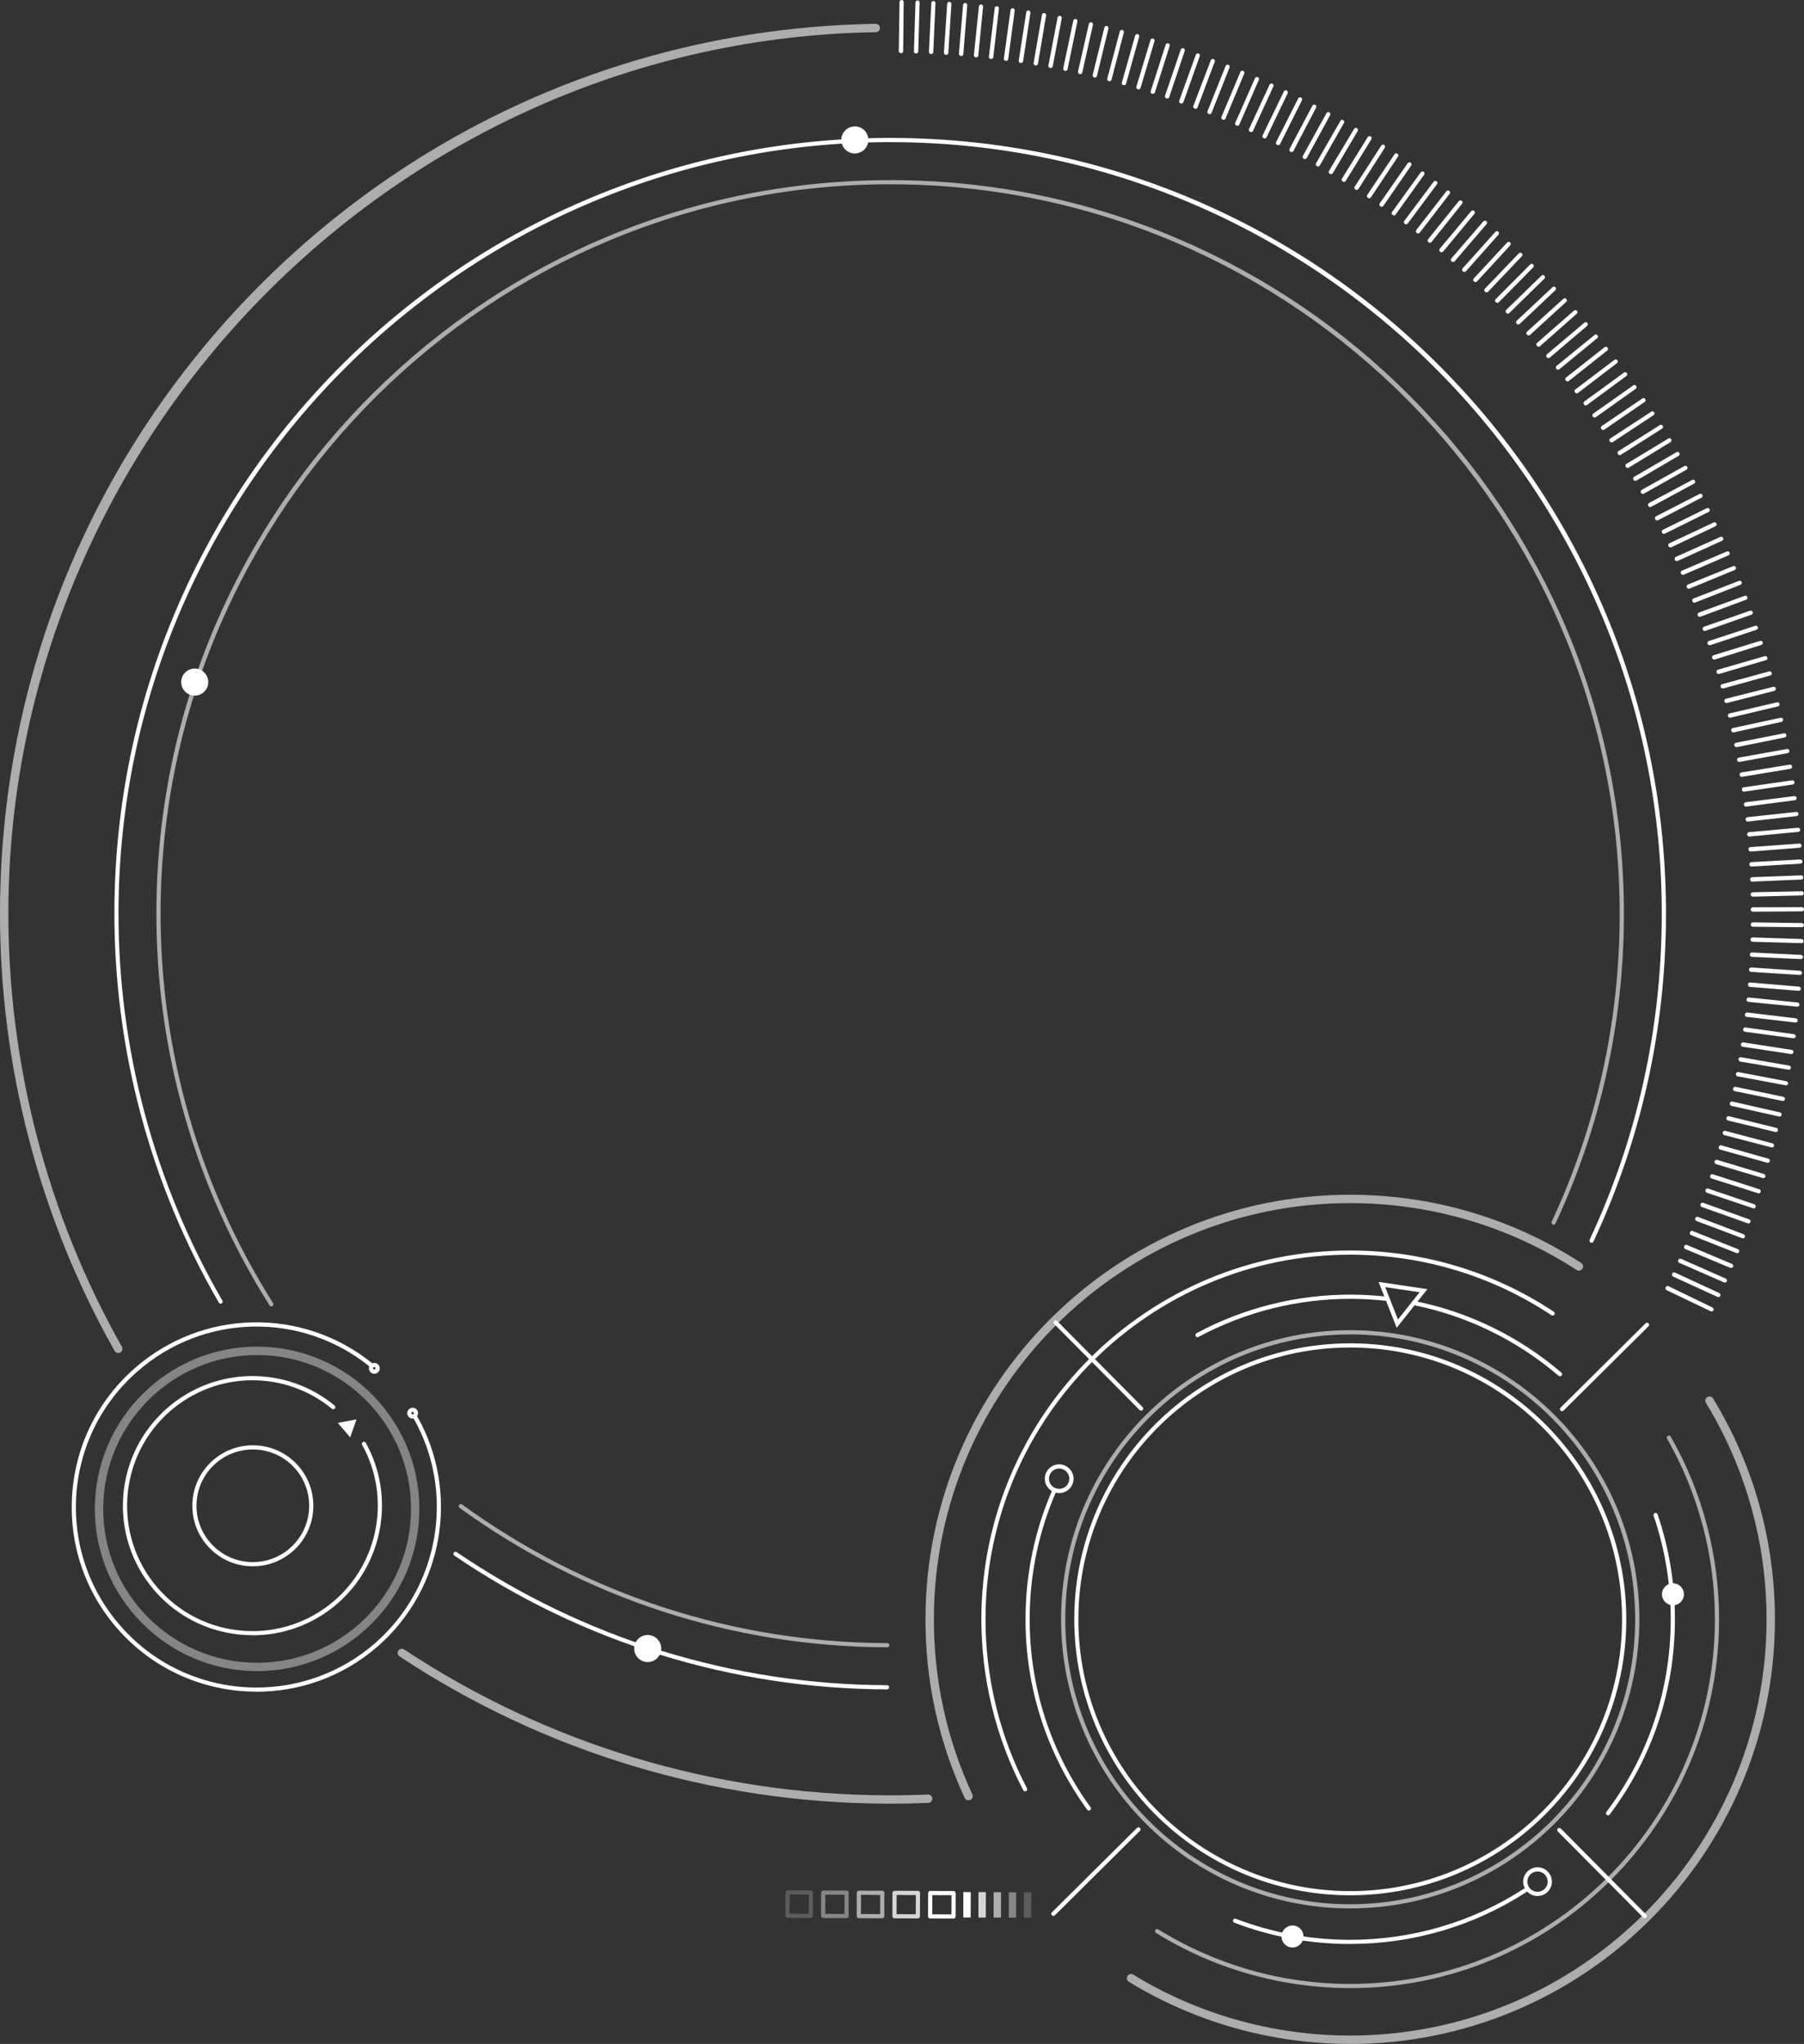 <?xml version="1.0" encoding="UTF-8"?><svg id="Layer_2" xmlns="http://www.w3.org/2000/svg" viewBox="0 0 439.95 498.54"><rect x="0" y="0" width="439.95" height="498.54" fill="#333333" stroke="none"/><defs><style>.cls-1,.cls-2,.cls-3,.cls-4,.cls-5{fill:#fff;}.cls-1,.cls-6{opacity:.2;}.cls-2,.cls-7{opacity:.4;}.cls-3,.cls-8{opacity:.6;}.cls-4,.cls-9{opacity:.8;}</style></defs><g id="Layer_3"><path class="cls-5" d="M321.42,40.61c.18,0,.36-.09.45-.25l5.89-10.37c.14-.24.05-.55-.19-.69-.24-.14-.55-.05-.69.19l-5.93,10.34c-.14.24-.06.55.18.69,0,0,.03.02.04.02.08.05.17.07.26.07Z"/><path class="cls-5" d="M318.23,38.81s.1,0,.14-.02c.13-.04.25-.12.31-.24l5.7-10.46c.13-.25.04-.56-.2-.69-.25-.13-.56-.04-.69.2l-5.75,10.43c-.13.24-.05.55.19.69,0,0,.04.02.04.02.08.04.17.07.26.07Z"/><path class="cls-5" d="M324.6,42.48c.18,0,.35-.09.44-.25l6.07-10.27c.14-.24.06-.55-.18-.7-.24-.14-.55-.06-.7.18l-6.12,10.24c-.14.24-.07.55.17.7l.26-.44-.26.44s.05.03.06.03c.08.04.16.06.24.06Z"/><path class="cls-5" d="M327.74,44.37c.17,0,.35-.08.44-.23l6.25-10.16c.15-.24.07-.55-.17-.7-.24-.15-.55-.07-.7.16l-6.29,10.13c-.07.12-.09.26-.06.39.03.13.12.25.23.32l.26-.44-.24.45c.09.05.18.08.28.08Z"/><path class="cls-5" d="M330.85,46.32c.17,0,.34-.07.43-.22l6.43-10.05c.15-.24.08-.55-.15-.7-.24-.15-.55-.08-.7.15l-6.47,10.02c-.07.11-.1.25-.07.39.03.13.11.25.22.32,0,0,.01,0,.01,0,.09.06.19.08.3.08Z"/><path class="cls-5" d="M314.99,37.09c.18,0,.36-.1.45-.27l5.52-10.56c.13-.25.03-.56-.21-.69-.25-.13-.56-.04-.69.21l-5.57,10.54c-.13.25-.04.55.21.69l.24-.45-.23.45s.05.02.05.03c.07.03.15.05.22.05Z"/><path class="cls-5" d="M311.72,35.41c.19,0,.37-.1.46-.28l5.33-10.66c.13-.25.02-.56-.23-.68-.25-.13-.56-.03-.68.22l-5.38,10.63c-.06.12-.07.27-.03.4.04.13.14.24.26.29,0,0,.05.03.06.03.07.03.14.04.2.04Z"/><path class="cls-5" d="M301.74,30.69c.2,0,.41-.1.49-.29l4.77-10.92c.11-.26,0-.56-.26-.67-.26-.11-.56,0-.67.26l-4.82,10.89c-.06.12-.06.27,0,.39.05.13.15.23.28.28,0,0,0,0,0,0,.07.03.14.04.21.04Z"/><path class="cls-5" d="M305.11,32.21c.19,0,.38-.11.47-.3l4.96-10.82c.12-.26,0-.56-.25-.68-.26-.12-.56,0-.68.25l-5,10.8c-.06.12-.06.27-.01.4.05.13.15.23.27.29,0,0,.05.02.05.02.07.03.13.04.2.04Z"/><path class="cls-5" d="M308.43,33.77c.19,0,.37-.11.46-.29l5.14-10.74c.12-.25.01-.56-.24-.68-.25-.12-.56-.02-.68.24l-5.19,10.72c-.12.24-.03.53.21.66.03.02.06.03.09.05.07.03.14.04.2.04Z"/><path class="cls-5" d="M348.72,59.21c.15,0,.3-.06.39-.18l7.46-9.34c.18-.22.14-.54-.08-.72-.22-.18-.54-.14-.72.08l-7.5,9.31c-.09.11-.13.25-.11.38.02.14.09.26.2.34.1.08.23.12.35.12Z"/><path class="cls-5" d="M357.11,66.33s.02,0,.02,0c.14,0,.28-.06.37-.16l7.94-8.94c.19-.21.17-.53-.04-.72-.21-.19-.53-.17-.72.04l-7.98,8.91c-.09.11-.14.24-.13.38.01.14.08.26.18.35.09.08.23.14.35.14Z"/><path class="cls-5" d="M354.37,63.91c.14,0,.28-.05.38-.17l7.78-9.08c.18-.21.16-.53-.05-.72-.21-.18-.53-.16-.72.05l-7.82,9.05c-.09.1-.13.24-.12.37,0,.13.07.26.18.35,0,0,.02.01.02.01.1.09.23.13.36.13Z"/><path class="cls-5" d="M351.57,61.53c.15,0,.29-.06.39-.18l7.61-9.2c.18-.22.15-.54-.07-.72-.22-.18-.54-.15-.72.07l-7.65,9.17c-.09.11-.13.24-.12.38.01.14.08.26.19.35l.31-.4-.3.41c.1.08.22.12.34.12Z"/><path class="cls-5" d="M362.53,71.31c.13,0,.27-.05.37-.15l8.24-8.66c.19-.2.19-.53-.02-.72-.2-.19-.53-.19-.72.02l-8.28,8.62c-.1.1-.15.24-.14.38,0,.14.07.27.18.36l.33-.39-.32.39c.1.09.23.14.36.14Z"/><path class="cls-5" d="M359.83,68.79h.01c.14,0,.28-.05.37-.15l8.09-8.8c.19-.21.18-.53-.03-.72-.21-.19-.53-.18-.72.03l-8.13,8.77c-.09.1-.14.23-.14.37,0,.14.07.26.17.35.1.09.24.16.37.16Z"/><path class="cls-5" d="M342.91,54.71c.16,0,.31-.06.41-.19l7.12-9.59c.17-.23.12-.54-.1-.71-.23-.17-.54-.12-.71.1l-7.16,9.56c-.08.11-.12.24-.1.38.02.13.09.25.2.34,0,0,.02.01.02.02.09.07.21.1.33.1Z"/><path class="cls-5" d="M339.95,52.54s.05,0,.07,0c.14-.02.26-.09.34-.21l6.95-9.71c.16-.23.11-.55-.12-.71-.23-.16-.55-.11-.71.12l-6.99,9.68c-.16.23-.12.54.11.71l.3-.41-.27.43c.09.07.2.11.31.11Z"/><path class="cls-5" d="M336.95,50.43c.16,0,.32-.08.42-.22l6.78-9.83c.16-.23.1-.55-.13-.71-.23-.16-.55-.1-.71.13l-6.82,9.8c-.08.11-.11.25-.08.39.03.13.1.25.22.33,0,0,.04.03.04.03.09.06.18.09.28.09Z"/><path class="cls-5" d="M345.83,56.94s.04,0,.06,0c.14-.02.27-.08.35-.19l7.29-9.47c.17-.22.13-.54-.09-.71-.22-.17-.54-.13-.71.09l-7.33,9.44c-.08.11-.12.25-.1.38.02.14.09.26.2.34l.31-.41-.3.42c.09.07.21.12.33.12Z"/><path class="cls-5" d="M333.91,48.36s.06,0,.08,0c.14-.02.26-.1.34-.22l6.61-9.95c.16-.23.09-.55-.14-.71-.23-.16-.55-.09-.71.14l-6.65,9.92c-.08.12-.11.27-.07.41.03.13.12.24.23.31.09.06.19.1.3.1ZM333.63,48.27h0s0,0,0,0Z"/><path class="cls-5" d="M298.37,29.24c.21,0,.41-.11.49-.3l4.58-10.99c.11-.26-.01-.56-.27-.67-.26-.11-.56.01-.67.27l-4.62,10.97c-.11.26.01.56.27.67,0,0,.02,0,.02,0,.07.03.14.04.21.04Z"/><path class="cls-5" d="M284.64,24.04c.22,0,.43-.13.5-.34l3.79-11.28c.09-.27-.05-.56-.32-.65-.27-.09-.56.05-.65.32l-3.84,11.26c-.09.26.05.55.31.64,0,0,.05.01.05.02.05.02.1.02.15.02Z"/><path class="cls-5" d="M238.07,14c.12,0,.23-.04.32-.11.11-.09.18-.21.19-.35l1.17-11.89c.03-.28-.18-.53-.46-.56-.27-.03-.53.18-.56.46l-1.22,11.89c-.01.14.03.27.11.38.09.11.21.17.35.18h.03s.04,0,.06,0Z"/><path class="cls-5" d="M245.37,14.85c.11,0,.22-.04.31-.1.11-.08.18-.2.2-.34l1.58-11.83c.04-.28-.16-.53-.44-.57-.28-.04-.54.16-.57.44l-1.63,11.82c-.04.28.15.53.43.57h.06s.05.01.07.01Z"/><path class="cls-5" d="M219.75,12.98c.13,0,.25-.05.35-.14.1-.1.16-.23.16-.37l.12-11.96c0-.28-.22-.51-.5-.52h0c-.28,0-.51.22-.51.5l-.18,11.96c0,.14.05.27.15.36.1.1.23.15.36.15h.02s.02,0,.03,0Z"/><path class="cls-5" d="M252.63,15.96c.1,0,.21-.03.29-.09.11-.08.19-.2.21-.33l1.99-11.77c.05-.28-.14-.54-.42-.59-.28-.05-.54.14-.59.42l-2.04,11.76c-.02.13,0,.27.09.39s.2.19.34.21h.03s.06.01.09.01Z"/><path class="cls-5" d="M248.98,15.37c.25,0,.49-.18.53-.43l1.78-11.8c.04-.28-.15-.54-.43-.58-.28-.04-.54.15-.58.43l-1.83,11.79c-.02.13.01.27.09.38.08.11.2.18.33.2,0,0,.03,0,.04,0,.02,0,.05,0,.07,0Z"/><path class="cls-5" d="M427.47,222.37h0s11.96-.08,11.96-.08c.28,0,.51-.23.51-.51,0-.28-.23-.51-.51-.51h0s-11.96.03-11.96.03c-.28,0-.51.23-.51.51v.05c0,.14.05.27.15.36.1.09.22.15.36.15Z"/><path class="cls-5" d="M223.42,13.05c.13,0,.25-.05.35-.13.1-.09.16-.22.17-.36l.33-11.94c0-.28-.21-.52-.49-.52h-.01c-.27,0-.5.22-.51.49l-.38,11.94c0,.14.05.27.14.37.1.1.23.16.36.16h.02s.02,0,.03,0Z"/><path class="cls-5" d="M227.09,13.2c.27,0,.5-.21.51-.49l.54-11.95c.01-.28-.2-.52-.48-.53,0,0-.02,0-.02,0-.27,0-.5.21-.51.48l-.59,11.95c-.01.28.2.52.48.53h.07s.01,0,.02,0Z"/><path class="cls-5" d="M234.42,13.66c.27,0,.49-.2.51-.47l.96-11.9c.02-.28-.19-.53-.47-.55-.28-.02-.53.19-.55.46l-1.01,11.9c-.01.14.03.27.12.38.09.1.22.17.35.17.02,0,.07,0,.08,0Z"/><path class="cls-5" d="M230.73,13.4c.27,0,.52-.21.54-.48l.75-11.93c.02-.28-.2-.52-.48-.54-.29-.02-.52.19-.54.47l-.8,11.93c-.02.28.19.52.46.54.02,0,.06,0,.07,0Z"/><path class="cls-5" d="M281.14,22.89c.08,0,.17-.02.24-.05.12-.06.23-.16.27-.29l3.6-11.34c.09-.27-.06-.55-.33-.64-.27-.08-.55.06-.64.33l-3.65,11.33c-.04.13-.03.27.03.39.06.12.17.21.3.25.05.02.11.03.17.03Z"/><path class="cls-5" d="M365.16,73.87c.13,0,.26-.04.35-.14l8.4-8.52c.2-.2.2-.52,0-.72-.2-.2-.52-.2-.72,0l-8.44,8.48c-.2.2-.2.52,0,.72l.02.02c.11.1.25.16.39.16Z"/><path class="cls-5" d="M259.85,17.31c.24,0,.45-.17.5-.41l2.4-11.67c.06-.28-.12-.54-.4-.6-.27-.06-.54.12-.6.39l-2.45,11.66c-.06.28.12.55.39.6h.06s.06.02.09.02Z"/><path class="cls-5" d="M291.57,26.53c.21,0,.4-.13.48-.33l4.19-11.14c.1-.26-.03-.56-.3-.66-.26-.1-.56.03-.66.3l-4.24,11.12c-.1.26.02.54.28.65.03.01.06.02.09.03.05.02.11.03.16.03Z"/><path class="cls-5" d="M288.09,25.25c.22,0,.44-.12.51-.33l3.99-11.22c.09-.26-.04-.56-.31-.65-.27-.1-.56.04-.65.31l-4.04,11.2c-.05.13-.04.27.02.4.06.12.17.22.3.26.06.02.12.03.18.03Z"/><path class="cls-5" d="M277.64,21.81c.09,0,.17-.02.25-.06.12-.06.22-.17.26-.3l3.4-11.41c.08-.27-.07-.55-.34-.63-.27-.08-.55.07-.63.34l-3.45,11.4c-.04.13-.03.27.04.39.06.12.17.21.3.25l.15-.49-.12.5s.1.02.16.02Z"/><path class="cls-5" d="M294.99,27.85c.2,0,.4-.12.48-.32l4.38-11.06c.1-.26-.02-.56-.29-.66-.26-.1-.56.02-.66.28l-4.42,11.04c-.1.25.01.54.26.65.03.01.06.03.09.04.06.02.11.03.17.03Z"/><path class="cls-5" d="M267.02,18.93c.23,0,.44-.16.5-.39l2.8-11.58c.07-.27-.1-.55-.37-.62-.27-.07-.55.1-.62.37l-2.85,11.57c-.03.13-.01.28.06.39.07.12.19.2.32.23,0,0,.06.01.06.01.03,0,.06,0,.09,0Z"/><path class="cls-5" d="M263.44,18.09c.23,0,.45-.16.5-.4l2.6-11.63c.06-.27-.11-.55-.38-.61-.28-.06-.55.11-.61.38l-2.65,11.62c-.06.27.1.54.38.61l.08.02s.06,0,.1,0Z"/><path class="cls-5" d="M270.58,19.82c.23,0,.43-.15.49-.38l3-11.51c.07-.27-.09-.55-.36-.62-.27-.07-.55.09-.62.36l-3.05,11.5c-.07.27.08.54.35.62l.07.02s.08.01.12.01Z"/><path class="cls-5" d="M274.12,20.79c.09,0,.17-.02.25-.06.12-.07.21-.18.25-.31l3.2-11.47c.08-.27-.08-.55-.35-.63-.27-.07-.55.08-.63.35l-3.25,11.46c-.04.13-.02.28.05.4.07.12.18.21.32.24h.02s.1.03.15.03Z"/><path class="cls-5" d="M256.24,16.6c.1,0,.2-.03.28-.09.11-.08.19-.2.22-.33l2.19-11.72c.05-.28-.13-.54-.41-.59-.27-.05-.54.13-.6.4l-2.24,11.71c-.03.14,0,.28.08.39.08.11.2.19.34.21l.08-.5-.06.51s.07.01.11.01Z"/><path class="cls-5" d="M423.47,182.24s.07,0,.1-.01l11.68-2.36c.28-.06.45-.32.4-.6-.05-.28-.32-.46-.6-.4l-11.69,2.3c-.28.05-.45.32-.4.59,0,.02.02.08.02.1.06.22.27.37.49.37Z"/><path class="cls-5" d="M420.1,167.94s.09,0,.14-.02l11.48-3.16c.27-.07.43-.35.36-.63-.07-.27-.36-.43-.62-.36l-11.49,3.11c-.13.04-.24.12-.31.24-.07.12-.08.26-.05.39,0,0,.01.05.01.05.06.22.27.37.49.37Z"/><path class="cls-5" d="M421.05,171.48s.08,0,.12-.01l11.53-2.96c.27-.07.44-.35.37-.62-.07-.27-.35-.44-.62-.37l-11.54,2.91c-.14.03-.25.12-.32.24-.07.12-.09.26-.05.4l.49-.15-.48.16c.06.23.27.4.5.4Z"/><path class="cls-5" d="M422.72,178.64s.07,0,.1-.01l11.64-2.56c.27-.06.45-.33.39-.61-.06-.27-.33-.45-.61-.39l-11.65,2.51c-.27.06-.45.33-.39.6,0,0,0,.04,0,.04.06.24.27.42.51.42Z"/><path class="cls-5" d="M421.91,175.06s.07,0,.11-.01l11.59-2.76c.27-.07.44-.34.38-.61-.07-.27-.34-.44-.61-.38l-11.6,2.71c-.27.06-.44.33-.38.6,0,0,0,.04.01.05.06.24.27.41.51.41Z"/><path class="cls-5" d="M419.11,164.4s.09,0,.13-.02l11.43-3.36c.27-.08.42-.36.35-.63-.08-.27-.36-.43-.63-.35l-11.44,3.31c-.13.04-.24.13-.3.24-.07.12-.08.26-.04.39l.49-.14-.48.16c.03.13.12.26.24.33.08.05.17.07.27.07Z"/><path class="cls-5" d="M418.06,160.88s.09,0,.14-.02l11.35-3.56c.27-.08.42-.37.33-.64-.08-.27-.37-.42-.64-.34l-11.37,3.51c-.27.08-.42.36-.34.63,0,0,.01.04.02.05.07.21.28.36.5.36Z"/><path class="cls-5" d="M413.21,147.01c.06,0,.13-.01.19-.04l11.07-4.34c.26-.1.39-.4.29-.66-.1-.26-.4-.39-.66-.29l-11.09,4.29c-.25.1-.38.37-.3.63,0,.03.02.06.03.09.08.19.27.31.47.31Z"/><path class="cls-5" d="M414.5,150.45c.06,0,.12,0,.18-.03l11.16-4.15c.26-.1.4-.39.3-.65-.1-.26-.39-.4-.65-.3l-11.18,4.1c-.25.09-.39.37-.31.63,0,.01.02.07.03.08.08.2.27.32.48.32Z"/><path class="cls-5" d="M416.94,157.38s.1,0,.15-.02l11.29-3.76c.27-.09.41-.38.32-.64-.09-.27-.38-.41-.64-.32l-11.31,3.71c-.13.04-.24.14-.3.27-.06.13-.06.27-.01.4.07.22.29.37.51.37Z"/><path class="cls-5" d="M415.76,153.9c.05,0,.1,0,.15-.03l11.23-3.95c.27-.09.4-.38.31-.65-.09-.27-.38-.41-.65-.31l-11.25,3.91c-.13.05-.24.15-.3.27-.06.13-.06.27,0,.4.08.21.29.36.51.36Z"/><path class="cls-5" d="M427.32,215.03s.01,0,.02,0l11.95-.5c.28-.01.5-.25.49-.53-.01-.28-.27-.51-.53-.49l-11.95.45c-.27.01-.49.23-.49.51,0,0,0,.04,0,.05,0,.14.06.28.16.37.09.09.22.15.35.15Z"/><path class="cls-5" d="M426.92,207.7s.03,0,.04,0l11.91-.92c.28-.02.49-.27.47-.55-.02-.28-.26-.49-.55-.47l-11.91.86c-.14,0-.26.07-.35.18-.09.1-.13.24-.12.37,0,0,0,.03,0,.04.03.26.25.48.51.48Z"/><path class="cls-5" d="M427.14,211.36s.02,0,.03,0l11.93-.71c.28-.02.49-.26.48-.54-.02-.28-.25-.49-.54-.48l-11.94.66c-.14,0-.27.07-.36.17-.09.1-.14.24-.12.38,0,0,0,.01,0,.01.02.27.25.51.51.51Z"/><path class="cls-5" d="M411.86,143.6c.06,0,.11,0,.17-.03l11.01-4.54c.26-.11.38-.4.28-.66-.11-.26-.4-.38-.66-.28l-11.03,4.49c-.13.05-.23.15-.28.27-.05.12-.05.27,0,.39l.47-.19-.47.21c.05.13.16.24.28.3.07.03.15.05.23.05Z"/><path class="cls-5" d="M426.61,204.04s.03,0,.05,0l11.89-1.13c.28-.03.49-.27.46-.55-.03-.28-.27-.5-.55-.46l-11.9,1.07c-.26.02-.46.24-.46.51,0,.02,0,.07,0,.09.01.13.08.27.18.35.09.08.21.12.33.12Z"/><path class="cls-5" d="M427.44,218.7h.01s11.94-.29,11.94-.29c.28,0,.5-.24.5-.52,0-.28-.22-.5-.52-.5l-11.94.24c-.14,0-.28.07-.37.17-.09.1-.14.24-.12.38,0,.13.06.27.16.36.1.09.22.15.35.15Z"/><path class="cls-5" d="M424.15,185.84s.06,0,.09,0l11.73-2.15c.28-.05.46-.32.41-.59-.05-.28-.32-.46-.59-.41l-11.74,2.1c-.28.05-.46.31-.41.59,0,0,0,.05.01.05.05.24.27.42.51.42Z"/><path class="cls-5" d="M424.76,189.47s.06,0,.09,0l11.77-1.95c.28-.05.47-.31.42-.59-.05-.28-.3-.47-.58-.42l-11.78,1.9c-.14.02-.26.1-.34.21-.08.11-.11.25-.08.39,0,.01,0,.05,0,.05.05.24.26.41.5.41Z"/><path class="cls-5" d="M426.23,200.38s.04,0,.06,0l11.87-1.33c.28-.03.48-.28.45-.56-.03-.28-.28-.48-.56-.45l-11.88,1.28c-.14.01-.26.08-.34.19-.08.11-.12.24-.11.38v.04c.01.14.08.26.19.35.09.08.21.12.32.12Z"/><path class="cls-5" d="M425.32,193.09s.05,0,.08,0l11.8-1.74c.28-.04.47-.3.43-.58-.04-.28-.3-.48-.58-.43l-11.81,1.69c-.27.04-.46.28-.44.55,0,.03,0,.07.01.1.04.25.26.42.5.42Z"/><path class="cls-5" d="M425.81,196.73s.05,0,.07,0l11.83-1.54c.28-.04.48-.29.44-.57s-.3-.47-.57-.44l-11.84,1.49c-.14.02-.27.09-.35.21-.08.11-.11.25-.09.39,0,.01,0,.05,0,.06.05.24.26.41.5.41Z"/><path class="cls-5" d="M382.28,93.03c.11,0,.22-.03.31-.1l9.37-7.43c.22-.17.26-.49.08-.72-.17-.22-.49-.26-.72-.09l-9.4,7.39c-.11.09-.18.21-.19.35-.01.14.03.27.12.38l.39-.33-.38.34c.1.13.27.2.42.2Z"/><path class="cls-5" d="M367.73,76.49c.13,0,.26-.05.36-.15l8.54-8.37c.2-.2.2-.52,0-.72-.2-.2-.52-.21-.72,0l-8.58,8.33c-.2.19-.21.51-.01.72l.05.05c.1.09.23.14.35.14Z"/><path class="cls-5" d="M384.52,95.93c.11,0,.22-.03.31-.09l9.5-7.26c.22-.17.27-.49.1-.71s-.49-.27-.71-.1l-9.53,7.22c-.11.09-.19.21-.2.36-.01.14.03.28.12.38.08.11.21.19.34.2.03,0,.05,0,.08,0Z"/><path class="cls-5" d="M390.98,104.87c.1,0,.19-.03.27-.08l9.85-6.75c.23-.16.29-.48.13-.71-.16-.23-.47-.29-.71-.13l-9.88,6.7c-.11.08-.19.19-.21.33-.02.13,0,.27.08.38,0,0,.01.02.01.02.1.15.28.23.45.24Z"/><path class="cls-5" d="M386.72,98.88c.11,0,.21-.03.3-.09l9.62-7.09c.23-.17.27-.49.11-.71-.17-.23-.49-.28-.71-.11l-9.65,7.05c-.11.08-.18.2-.2.34-.02.13.02.27.1.38l.41-.31-.4.32c.08.11.2.19.34.22.03,0,.06,0,.09,0Z"/><path class="cls-5" d="M379.98,90.17c.11,0,.23-.04.32-.11l9.23-7.58c.22-.18.25-.5.07-.72-.18-.22-.5-.25-.72-.07l-9.26,7.54c-.21.17-.25.48-.09.7,0,0,.04.05.05.06.1.12.25.18.4.18Z"/><path class="cls-5" d="M410.41,140.22c.07,0,.14-.01.2-.04l10.93-4.73c.26-.11.38-.41.27-.67-.11-.26-.41-.38-.67-.27l-10.95,4.68c-.12.05-.22.15-.27.28-.05.13-.05.27,0,.39l.47-.2-.46.21s.03.06.03.06c.09.18.27.28.46.28Z"/><path class="cls-5" d="M377.62,87.35c.12,0,.23-.04.33-.12l9.11-7.75c.21-.18.24-.5.06-.72-.18-.21-.5-.24-.72-.06l-9.14,7.71c-.21.17-.24.48-.08.69,0,0,.04.05.05.06.1.12.25.18.4.18Z"/><path class="cls-5" d="M370.28,79.14c.13,0,.25-.05.35-.14l8.68-8.21c.2-.19.21-.51.02-.72-.19-.2-.51-.21-.72-.02l-8.72,8.18c-.2.19-.22.5-.03.71l.38-.34-.38.34s.05.05.05.06c.1.1.23.15.36.15Z"/><path class="cls-5" d="M372.78,81.83c.12,0,.24-.04.34-.13l8.83-8.06c.21-.19.22-.51.03-.72-.19-.21-.51-.22-.72-.04l-8.86,8.02c-.2.18-.22.5-.05.71,0,.01.04.04.05.05.1.1.25.16.39.16Z"/><path class="cls-5" d="M375.21,84.57c.12,0,.25-.04.34-.12l8.97-7.91c.21-.19.23-.51.05-.72-.19-.21-.51-.23-.72-.05l-9,7.87c-.1.09-.17.22-.17.35,0,.14.04.27.13.37l.38-.34-.37.35c.09.1.22.18.36.19.01,0,.03,0,.04,0Z"/><path class="cls-5" d="M388.89,101.85c.1,0,.19-.03.28-.09l9.73-6.92c.23-.16.28-.48.12-.71-.16-.23-.48-.29-.71-.12l-9.76,6.87c-.11.08-.19.2-.21.33-.02.13,0,.27.09.38l.41-.3-.41.31c.1.15.28.23.46.23Z"/><path class="cls-5" d="M402.41,123.69c.09,0,.18-.02.26-.07l10.48-5.66c.25-.13.34-.44.21-.69-.13-.25-.44-.34-.69-.21l-10.5,5.62c-.25.13-.34.44-.21.69,0,0,.02.03.02.03.06.13.16.22.3.27.05.02.1.02.15.02Z"/><path class="cls-5" d="M405.81,130.21c.07,0,.14-.01.2-.04l10.68-5.3c.25-.12.35-.43.23-.68-.12-.25-.43-.36-.68-.23l-10.7,5.25c-.25.12-.35.42-.24.67,0,0,0,.02,0,.02.06.12.17.23.3.28.06.02.13.03.2.03Z"/><path class="cls-5" d="M404.13,126.94c.08,0,.16-.02.24-.06l10.58-5.49c.25-.13.35-.44.22-.69-.13-.25-.43-.35-.69-.22l-10.6,5.44c-.25.13-.35.44-.22.69l.03.06c.09.17.26.26.44.26Z"/><path class="cls-5" d="M408.95,136.85c.07,0,.13-.01.19-.04l10.84-4.92c.26-.12.37-.42.25-.67-.12-.26-.42-.37-.67-.26l-10.86,4.87c-.12.06-.22.16-.27.29-.05.13-.04.27.01.39,0,0,0,.02,0,.02.09.19.29.32.49.32Z"/><path class="cls-5" d="M407.39,133.52c.07,0,.15-.02.22-.05l10.75-5.11c.25-.12.36-.42.24-.68-.12-.25-.42-.36-.68-.24l-10.78,5.06c-.25.12-.36.41-.25.66l.47-.2-.47.2s.04.08.04.09c.09.17.27.27.45.27Z"/><path class="cls-5" d="M400.67,120.47c.08,0,.16-.02.23-.06l10.39-5.85c.24-.14.33-.45.19-.69-.14-.24-.45-.33-.69-.2l-10.41,5.81c-.12.07-.21.19-.25.32-.03.14,0,.28.07.4.1.17.29.27.47.27Z"/><path class="cls-5" d="M395.02,111c.09,0,.18-.02.26-.07l10.07-6.39c.24-.15.31-.46.16-.7-.15-.24-.46-.31-.7-.16l-10.1,6.35c-.12.07-.2.19-.23.33-.03.14,0,.28.08.39l.42-.29-.41.31c.1.15.27.24.45.24Z"/><path class="cls-5" d="M396.95,114.13c.09,0,.18-.02.26-.07l10.18-6.22c.24-.15.32-.46.17-.7-.15-.24-.46-.32-.7-.17l-10.21,6.17c-.24.14-.32.46-.17.7,0,0,.03.05.04.06.1.15.27.23.44.23Z"/><path class="cls-5" d="M393.02,107.92c.09,0,.19-.03.27-.08l9.97-6.57c.23-.15.3-.47.15-.71-.15-.24-.47-.3-.7-.15l-10,6.53c-.12.08-.2.2-.22.33-.03.14,0,.28.09.39l.42-.29-.4.31c.1.15.27.23.44.23Z"/><path class="cls-5" d="M398.82,117.29c.09,0,.18-.02.26-.07l10.29-6.04c.24-.14.32-.45.18-.7-.14-.24-.45-.33-.7-.18l-10.31,5.99c-.24.14-.32.44-.19.68.02.03.03.06.05.08.1.15.26.23.42.23Z"/><path class="cls-5" d="M241.68,14.39c.26,0,.52-.19.56-.45l1.37-11.87c.03-.28-.17-.53-.45-.56-.28-.04-.53.17-.57.45l-1.42,11.86c-.02.14.02.27.11.38.09.11.21.17.35.19h0s.03,0,.05,0Z"/><path class="cls-5" d="M439.42,226.17c.28,0,.51-.22.51-.5,0-.28-.22-.51-.5-.52l-11.96-.18c-.13-.01-.27.05-.36.15-.1.1-.15.23-.15.36v.05c0,.28.22.51.5.51l11.96.12h0Z"/><path class="cls-5" d="M422.18,309.26c.2,0,.39-.12.47-.31.11-.26-.01-.56-.27-.67l-10.97-4.62c-.13-.05-.27-.05-.39,0-.13.05-.23.15-.28.28l-.02.05c-.05.12-.05.27,0,.39.05.13.15.22.28.28l10.99,4.58c.06.03.13.04.19.04Z"/><path class="cls-5" d="M420.65,312.83c.2,0,.38-.11.47-.3.11-.26,0-.56-.26-.67l-10.9-4.82c-.25-.11-.53,0-.66.23,0,.01-.03.06-.03.07-.11.26,0,.57.26.68l10.92,4.77c.07.03.13.04.2.04Z"/><path class="cls-5" d="M419.06,316.37c.19,0,.38-.11.47-.3.12-.26,0-.56-.25-.68l-10.8-5c-.26-.12-.56,0-.68.25l.46.22-.47-.19c-.06.12-.07.28-.02.4.05.13.14.24.26.3l10.83,4.96c.07.03.14.05.21.05Z"/><path class="cls-5" d="M417.4,319.88c.19,0,.37-.11.46-.29.12-.25.02-.56-.24-.68l-10.71-5.19c-.25-.12-.54-.02-.67.22-.02.03-.03.06-.04.09-.1.25,0,.54.25.66l10.74,5.14c.07.03.14.05.22.05Z"/><path class="cls-5" d="M438.33,245.54c.26,0,.48-.2.51-.46.03-.28-.18-.53-.46-.56l-11.88-1.22c-.14-.01-.27.03-.38.11-.1.09-.17.21-.18.35l.51.05-.51-.04s0,.07,0,.09c0,.26.2.48.46.51l11.89,1.17s.03,0,.05,0Z"/><path class="cls-5" d="M437.42,253.25c.25,0,.47-.18.51-.44.04-.28-.16-.54-.44-.57l-11.82-1.63c-.26-.03-.51.14-.57.4,0,0,0,.04,0,.05-.02.13.01.29.09.39.08.11.2.19.34.21l11.83,1.58s.04,0,.07,0Z"/><path class="cls-5" d="M437.91,249.4c.26,0,.48-.19.51-.45.03-.28-.17-.53-.45-.57l-11.86-1.42c-.14-.02-.27.02-.38.11-.11.09-.17.21-.19.35v.04c-.02.13.02.27.1.38.08.11.21.18.34.19l11.87,1.37s.04,0,.06,0Z"/><path class="cls-5" d="M436.25,260.92c.24,0,.46-.17.5-.42.05-.28-.14-.54-.42-.59l-11.76-2.04c-.27-.04-.53.13-.59.4,0,0,0,.04,0,.05-.04.28.14.56.41.6l11.77,1.99s.06,0,.08,0Z"/><path class="cls-5" d="M436.87,257.09c.25,0,.47-.18.51-.43.04-.28-.15-.54-.43-.58l-11.79-1.83c-.27-.04-.53.14-.58.41,0,.03-.01.06-.01.1-.02.27.17.51.43.55l11.8,1.78s.05,0,.07,0Z"/><path class="cls-5" d="M439.19,233.93c.27,0,.5-.21.51-.49.01-.28-.2-.52-.48-.53l-11.94-.59c-.14,0-.27.04-.38.14-.1.1-.16.23-.16.37,0,0,0,.05,0,.05,0,.27.21.5.49.51l11.94.54s.01,0,.02,0ZM426.74,232.82h0s0,0,0,0Z"/><path class="cls-5" d="M435.56,264.74c.24,0,.46-.17.5-.41.05-.28-.13-.54-.4-.6l-11.71-2.24c-.27-.05-.54.12-.59.39,0,0,0,.04,0,.04-.03.13,0,.28.08.39.08.11.19.2.33.22l11.72,2.19s.06,0,.09,0Z"/><path class="cls-5" d="M438.68,241.67c.26,0,.49-.2.51-.47.02-.28-.19-.53-.46-.55l-11.9-1.01c-.29-.02-.53.18-.55.46l.51.05-.51-.03c-.01.14.03.29.11.39.09.11.21.19.35.2l11.9.96s.03,0,.04,0Z"/><path class="cls-5" d="M439.34,230.05c.28,0,.5-.22.51-.49,0-.28-.21-.52-.49-.53l-11.94-.38c-.13,0-.27.05-.37.14-.1.1-.16.23-.16.36h.51s-.51.01-.51.01c0,.28.21.54.49.55l11.94.33h.01Z"/><path class="cls-5" d="M438.97,237.8c.27,0,.49-.21.51-.48.02-.28-.19-.52-.47-.54l-11.93-.8c-.14,0-.28.04-.38.14-.1.09-.16.22-.16.36,0,.13.03.28.12.38.09.1.22.18.35.19l11.93.75s.02,0,.03,0ZM426.53,236.49h0s0,0,0,0Z"/><path class="cls-5" d="M427.67,294.74c.21,0,.41-.13.48-.35.09-.27-.05-.56-.32-.65l-11.26-3.84c-.13-.04-.27-.03-.39.03-.12.06-.21.17-.26.3,0,0,0,0,0,0-.08.27.05.59.31.68l11.28,3.79c.05.02.11.03.16.03Z"/><path class="cls-5" d="M428.89,291.06c.22,0,.42-.14.49-.35.09-.27-.06-.55-.33-.64l-11.33-3.65c-.13-.04-.27-.03-.39.03-.12.06-.21.17-.25.3,0,0-.02.05-.02.06-.08.27.07.55.33.63l11.34,3.6c.05.02.1.02.15.02Z"/><path class="cls-5" d="M423.65,305.67c.2,0,.4-.12.48-.32.1-.26-.02-.56-.28-.66h0s-11.04-4.43-11.04-4.43c-.26-.1-.55.02-.66.28-.01.03-.02.06-.03.09-.08.26.05.53.3.63l11.06,4.38c.06.02.12.04.19.04Z"/><path class="cls-5" d="M426.4,298.41c.21,0,.41-.13.48-.34.1-.27-.04-.56-.31-.65l-11.2-4.04c-.26-.09-.55.04-.65.3,0,0,0,.02,0,.02-.05.13-.05.28,0,.41.06.12.16.23.28.28l11.22,3.99c.06.02.11.03.17.03Z"/><path class="cls-5" d="M425.06,302.05c.21,0,.4-.12.48-.33.1-.26-.03-.56-.3-.66l-11.13-4.24c-.26-.1-.55.03-.65.28l.47.19-.47-.19s-.03.07-.03.09c-.08.26.05.54.31.63l11.14,4.19c.06.02.12.03.18.03Z"/><path class="cls-5" d="M430.04,287.35c.22,0,.42-.14.49-.36.08-.27-.07-.55-.34-.63l-11.4-3.45c-.27-.08-.55.07-.64.34,0,0,0,.03,0,.03-.04.13-.03.28.04.4.06.12.17.22.3.26l11.41,3.4s.1.02.14.02Z"/><path class="cls-5" d="M434.8,268.54c.24,0,.45-.17.5-.41.06-.28-.12-.54-.39-.6l-11.66-2.44c-.25-.05-.51.1-.59.35,0,.02-.02.08-.02.1-.04.27.13.55.4.6l11.67,2.39s.07.01.1.01Z"/><path class="cls-5" d="M431.12,283.62c.22,0,.43-.15.49-.37.08-.27-.08-.55-.35-.63l-11.46-3.25c-.27-.08-.55.08-.63.35,0,0,0,.03-.01.04-.07.27.08.57.35.64l11.47,3.2s.09.02.14.02Z"/><path class="cls-5" d="M433.09,276.12c.23,0,.44-.16.5-.39.07-.27-.1-.55-.37-.62l-11.57-2.85c-.13-.03-.28-.01-.39.06-.12.07-.2.19-.23.33-.06.27.09.58.37.65l11.58,2.8s.08.01.12.01Z"/><path class="cls-5" d="M433.98,272.34c.23,0,.45-.16.5-.4.06-.27-.11-.55-.38-.61l-11.62-2.65c-.13-.03-.27,0-.39.07-.11.07-.19.19-.22.32-.03.13-.01.29.06.41.07.12.18.22.32.25l11.63,2.6s.07.01.11.01Z"/><path class="cls-5" d="M432.14,279.88c.23,0,.43-.15.49-.38.07-.27-.09-.55-.36-.62l-11.5-3.05c-.14-.04-.28-.01-.4.06-.12.07-.2.19-.23.32-.03.13-.02.28.05.4.07.12.18.22.31.25l11.52,3s.09.02.13.02Z"/><path class="cls-5" d="M44.19,166.36c0-1.82,1.49-3.29,3.31-3.29,1.82,0,3.29,1.49,3.29,3.31,0,1.82-1.49,3.29-3.31,3.29-1.82,0-3.29-1.49-3.29-3.31Z"/><g class="cls-8"><path class="cls-5" d="M28.84,330.01c.17,0,.34-.04.5-.13.49-.28.66-.9.39-1.39C11.47,296.18,1.9,259.36,2.04,222.03,2.49,105.76,97.4,9.69,213.6,7.85c.56,0,1.01-.47,1-1.04,0-.56-.47-1.01-1.04-1-57.07.9-110.63,23.77-150.82,64.39C22.51,110.88.22,164.79,0,222.02c-.15,37.69,9.52,74.85,27.95,107.47.19.33.53.52.88.52Z"/></g><path class="cls-5" d="M53.79,317.99c.09,0,.18-.02.26-.07.24-.14.33-.45.18-.7-16.7-28.76-25.46-61.65-25.33-95.1.4-103.76,85.14-187.85,188.91-187.45,103.76.4,187.85,85.14,187.45,188.91-.11,27.54-6.02,54.06-17.59,78.82-.12.26,0,.56.25.68.26.12.56,0,.68-.25,11.63-24.89,17.58-51.56,17.69-79.25.1-25.54-4.81-50.34-14.58-73.7-9.44-22.57-23.01-42.85-40.31-60.3-17.31-17.44-37.49-31.16-59.98-40.78-23.29-9.96-48.05-15.05-73.59-15.15-25.54-.1-50.34,4.81-73.7,14.58-22.57,9.44-42.85,23.01-60.3,40.31-17.44,17.31-31.16,37.49-40.78,59.98-9.96,23.29-15.05,48.05-15.15,73.59-.13,33.63,8.68,66.69,25.47,95.61.09.16.26.25.44.25Z"/><path class="cls-5" d="M205.17,34.12c0-1.82,1.49-3.29,3.31-3.29,1.82,0,3.29,1.49,3.29,3.31,0,1.82-1.49,3.29-3.31,3.29-1.82,0-3.29-1.49-3.29-3.31Z"/><g class="cls-8"><path class="cls-5" d="M66.17,318.62c.09,0,.19-.03.27-.08.24-.15.31-.47.16-.7-18.08-28.59-27.57-61.67-27.44-95.66.38-98.1,80.5-177.61,178.61-177.23,98.1.38,177.61,80.5,177.23,178.61-.1,26-5.68,51.04-16.58,74.42-.12.25,0,.56.25.68.26.12.56,0,.68-.25,10.96-23.51,16.57-48.69,16.68-74.84.09-24.16-4.55-47.61-13.79-69.7-8.93-21.34-21.76-40.53-38.13-57.03-16.37-16.5-35.46-29.47-56.73-38.57-22.02-9.42-45.44-14.24-69.6-14.33-24.16-.09-47.61,4.55-69.71,13.79-21.34,8.93-40.53,21.76-57.03,38.13-16.5,16.37-29.47,35.46-38.57,56.73-9.42,22.02-14.24,45.44-14.33,69.6-.13,34.19,9.41,67.46,27.6,96.21.1.15.26.24.43.24Z"/></g><g class="cls-8"><path class="cls-5" d="M216.38,401.8c.28,0,.51-.23.51-.51s-.23-.51-.51-.51c-37.55-.15-73.42-11.84-103.71-33.83-.23-.16-.55-.11-.71.11-.17.23-.11.55.11.71,30.47,22.11,66.53,33.88,104.3,34.02Z"/></g><path class="cls-5" d="M216.34,412.06c.28,0,.51-.23.51-.51s-.23-.51-.51-.51c-37.66-.15-73.95-11.37-104.97-32.46-.23-.16-.55-.1-.71.13-.16.23-.1.55.13.71,31.18,21.21,67.68,32.49,105.54,32.64Z"/><g class="cls-8"><path class="cls-5" d="M216.23,439.93c3.39.01,6.81-.05,10.17-.19.56-.02,1-.5.98-1.06-.02-.56-.51-.98-1.06-.98-3.33.14-6.72.21-10.08.19-42.06-.16-82.76-12.46-117.68-35.57-.47-.31-1.1-.18-1.41.29-.31.47-.18,1.1.29,1.41,35.26,23.33,76.34,35.75,118.8,35.91Z"/></g><path class="cls-5" d="M91.29,335.08c.73,0,1.32-.59,1.33-1.32,0-.73-.59-1.32-1.32-1.33-.73,0-1.32.59-1.33,1.32s.59,1.32,1.32,1.33ZM91.29,333.45c.17,0,.3.14.3.3s-.14.3-.3.3-.3-.14-.3-.3.14-.3.3-.3Z"/><path class="cls-5" d="M62.38,412.63c10.58.04,21.22-3.61,29.79-11.11,16.04-14.02,20.05-37.62,9.55-56.11-.14-.24-.45-.33-.69-.19-.24.14-.33.45-.19.69,10.27,18.08,6.34,41.14-9.33,54.84-8.38,7.32-18.78,10.9-29.12,10.86-12.21-.05-24.35-5.13-33-15.03-7.74-8.85-11.57-20.19-10.78-31.92.79-11.73,6.1-22.45,14.95-30.19,16.15-14.12,39.95-14.59,56.61-1.13.22.18.54.14.72-.08.18-.22.14-.54-.08-.72-17.04-13.78-41.4-13.29-57.92,1.15-9.06,7.92-14.49,18.89-15.29,30.89-.81,12,3.11,23.6,11.03,32.66,8.85,10.12,21.27,15.33,33.76,15.37Z"/><path class="cls-5" d="M100.63,346.01c.73,0,1.32-.59,1.33-1.32,0-.73-.59-1.33-1.32-1.33s-1.33.59-1.33,1.32c0,.73.59,1.32,1.32,1.33ZM100.63,344.39c.17,0,.3.14.3.3s-.14.3-.3.3-.3-.14-.3-.3.14-.3.3-.3Z"/><g class="cls-7"><path class="cls-5" d="M62.55,407.6c21.82.08,39.64-17.6,39.72-39.42.08-21.82-17.6-39.64-39.42-39.72-21.82-.08-39.64,17.6-39.72,39.42-.08,21.82,17.6,39.64,39.42,39.72ZM62.85,330.5c20.69.08,37.47,16.98,37.39,37.68-.08,20.7-16.98,37.47-37.68,37.39-20.69-.08-37.47-16.98-37.39-37.68.08-20.69,16.98-37.46,37.68-37.38Z"/></g><path class="cls-5" d="M61.46,398.86c7.33.03,14.71-2.47,20.7-7.62,11.34-9.74,14.3-26.28,7.04-39.32-.14-.25-.45-.33-.69-.2-.25.14-.33.45-.2.69,7.03,12.62,4.16,28.62-6.81,38.05-6.2,5.32-14.09,7.91-22.24,7.3-8.15-.62-15.56-4.37-20.89-10.56-10.99-12.79-9.52-32.14,3.26-43.13,11.3-9.71,27.84-9.9,39.33-.45.22.18.54.15.72-.07.18-.22.15-.54-.07-.72-11.87-9.77-28.97-9.57-40.65.46-13.21,11.36-14.73,31.35-3.37,44.56,6.21,7.23,15.01,10.96,23.87,10.99Z"/><polygon class="cls-5" points="85.4 350.59 86.94 346.2 82.37 347.06 85.4 350.59"/><path class="cls-5" d="M61.61,382.03c3.94.02,7.66-1.51,10.45-4.28,5.78-5.73,5.81-15.1.08-20.87-5.73-5.78-15.1-5.81-20.87-.08-2.8,2.78-4.35,6.48-4.36,10.42-.02,3.94,1.51,7.66,4.28,10.45h0c2.78,2.8,6.48,4.35,10.42,4.36ZM61.72,353.54c3.52.01,7.03,1.37,9.7,4.05,5.34,5.38,5.3,14.1-.08,19.43-2.61,2.59-6.06,4-9.73,3.99-3.67-.01-7.12-1.46-9.7-4.06h0c-2.59-2.61-4-6.06-3.99-9.73.01-3.67,1.46-7.12,4.06-9.7,2.69-2.67,6.21-3.99,9.73-3.98Z"/><path class="cls-5" d="M329.03,462.28c37.12.14,67.43-29.94,67.58-67.05.14-37.12-29.94-67.43-67.05-67.58-37.12-.14-67.43,29.94-67.57,67.05-.14,37.12,29.94,67.43,67.05,67.58ZM329.54,328.67c36.56.14,66.18,30,66.04,66.55-.14,36.56-30,66.18-66.55,66.04-36.56-.14-66.18-30-66.04-66.55.14-36.56,30-66.18,66.55-66.04Z"/><g class="cls-8"><path class="cls-5" d="M329.01,465.48c38.88.15,70.64-31.36,70.79-70.24.15-38.88-31.36-70.64-70.24-70.79-38.88-.15-70.64,31.36-70.79,70.24-.15,38.88,31.36,70.64,70.24,70.79ZM329.55,325.47c38.32.15,69.38,31.45,69.23,69.77-.15,38.32-31.44,69.37-69.76,69.23-38.32-.15-69.38-31.44-69.23-69.76.15-38.32,31.44-69.38,69.76-69.23Z"/></g><path class="cls-5" d="M380.94,344.21c.13,0,.26-.05.36-.15l20.73-20.57c.2-.2.2-.52,0-.72-.2-.2-.52-.2-.72,0l-20.73,20.57c-.2.2-.2.52,0,.72.1.1.23.15.36.15Z"/><path class="cls-5" d="M278.29,344.08c.13,0,.26-.05.36-.15.2-.2.2-.52,0-.72l-20.84-21c-.2-.2-.52-.2-.72,0-.2.2-.2.52,0,.72l20.84,21c.1.1.23.15.36.15Z"/><path class="cls-5" d="M256.89,467.31c.13,0,.26-.05.36-.15l20.76-20.6c.2-.2.2-.52,0-.72s-.52-.2-.72,0l-20.76,20.6c-.2.2-.2.52,0,.72.1.1.23.15.36.15Z"/><path class="cls-5" d="M401.12,467.87c.13,0,.26-.05.36-.15.2-.2.2-.52,0-.72l-20.84-21c-.2-.2-.52-.2-.72,0-.2.2-.2.52,0,.72l20.84,21c.1.1.23.15.36.15Z"/><path class="cls-5" d="M380.45,335.7c.14,0,.29-.06.39-.18.18-.21.16-.54-.06-.72-10.28-8.81-22.7-14.86-35.91-17.49-.28-.05-.54.12-.6.4-.06.28.12.54.4.6,13.04,2.6,25.29,8.57,35.44,17.27.1.08.21.12.33.12Z"/><path class="cls-5" d="M340.62,323.86l7.48-9.42-11.9-1.77,4.42,11.19ZM346.21,315.19l-5.28,6.65-3.12-7.9,8.4,1.25Z"/><path class="cls-5" d="M292.05,326.15c.08,0,.17-.02.24-.06,11.39-6.13,24.28-9.34,37.29-9.29,2.92.01,5.86.19,8.74.52.28.03.53-.17.57-.45.03-.28-.17-.53-.45-.57-2.92-.34-5.9-.51-8.86-.53-13.18-.05-26.25,3.2-37.78,9.41-.25.13-.34.44-.21.69.09.17.27.27.45.27Z"/><path class="cls-5" d="M258.29,364.18c1.93,0,3.51-1.56,3.52-3.49,0-1.93-1.56-3.51-3.49-3.52-1.93,0-3.51,1.56-3.52,3.49,0,1.93,1.56,3.51,3.49,3.52ZM258.31,358.19c1.37,0,2.48,1.12,2.47,2.49,0,1.37-1.12,2.48-2.49,2.47s-2.48-1.12-2.47-2.49c0-1.37,1.12-2.48,2.49-2.47Z"/><path class="cls-5" d="M265.55,441.62c.1,0,.21-.03.3-.1.23-.17.28-.48.11-.71-9.78-13.48-14.91-29.44-14.85-46.14.04-10.76,2.23-21.17,6.5-30.95.11-.26,0-.56-.26-.67-.26-.11-.56,0-.67.26-4.32,9.91-6.54,20.46-6.58,31.35-.07,16.93,5.14,33.09,15.04,46.75.1.14.25.21.41.21Z"/><path class="cls-5" d="M328.98,474.15c15.42.06,30.37-4.31,43.26-12.65.24-.15.3-.47.15-.7-.15-.24-.47-.3-.7-.15-12.72,8.23-27.48,12.54-42.7,12.49-9.51-.04-18.8-1.76-27.61-5.13-.26-.1-.56.03-.66.29s.03.56.29.66c8.92,3.41,18.33,5.16,27.97,5.2Z"/><path class="cls-5" d="M312.53,472.32c0-1.48,1.21-2.67,2.69-2.67,1.48,0,2.67,1.21,2.67,2.69,0,1.48-1.21,2.67-2.69,2.67-1.48,0-2.67-1.21-2.67-2.69Z"/><path class="cls-5" d="M374.95,462.46c1.93,0,3.51-1.56,3.52-3.49,0-1.93-1.56-3.51-3.49-3.52-1.93,0-3.51,1.56-3.52,3.49,0,1.93,1.56,3.51,3.49,3.52ZM374.97,456.47c1.37,0,2.48,1.12,2.47,2.49,0,1.37-1.12,2.48-2.49,2.47-1.37,0-2.48-1.12-2.47-2.49,0-1.37,1.12-2.48,2.49-2.47Z"/><path class="cls-5" d="M392.15,442.78c.16,0,.31-.07.41-.2,10.34-13.72,15.84-30.08,15.91-47.31.03-8.87-1.39-17.59-4.23-25.91-.09-.27-.38-.41-.65-.32-.27.09-.41.38-.32.65,2.8,8.21,4.21,16.82,4.18,25.58-.07,17.01-5.5,33.16-15.7,46.7-.17.22-.12.54.1.71.09.07.2.1.3.1Z"/><path class="cls-5" d="M405.31,388.85c0-1.48,1.21-2.67,2.69-2.67,1.48,0,2.67,1.21,2.67,2.69,0,1.48-1.21,2.67-2.69,2.67-1.48,0-2.67-1.21-2.67-2.69Z"/><path class="cls-5" d="M250,436.93c.08,0,.16-.02.24-.06.25-.13.35-.44.21-.69-6.67-12.73-10.16-27.1-10.11-41.56.19-49.04,40.24-88.78,89.28-88.59,17.42.07,34.28,5.17,48.74,14.76.23.16.55.09.71-.14.16-.23.09-.55-.14-.71-14.63-9.7-31.67-14.86-49.3-14.93-49.6-.19-90.11,40.01-90.3,89.61-.06,14.63,3.48,29.16,10.22,42.04.09.17.27.27.45.27Z"/><g class="cls-8"><path class="cls-5" d="M328.94,484.92c49.6.19,90.11-40.01,90.3-89.61.06-15.76-4.01-31.28-11.78-44.89-.14-.24-.45-.33-.7-.19-.24.14-.33.45-.19.7,7.68,13.45,11.71,28.8,11.65,44.38-.19,49.04-40.24,88.78-89.28,88.59-16.48-.06-32.55-4.67-46.48-13.31-.24-.15-.55-.08-.7.16-.15.24-.07.55.16.7,14.09,8.74,30.35,13.4,47.02,13.46Z"/></g><g class="cls-8"><path class="cls-5" d="M236.2,439.1c.14,0,.29-.03.43-.09.51-.24.73-.84.5-1.35-6.28-13.54-9.44-28.03-9.38-43.07.22-55.99,45.94-101.36,101.93-101.14,19.55.08,38.5,5.72,54.82,16.31.47.31,1.1.17,1.41-.3.31-.47.17-1.1-.3-1.41-16.65-10.81-35.99-16.56-55.93-16.64-57.11-.22-103.76,46.06-103.98,103.18-.06,15.34,3.16,30.13,9.57,43.94.17.37.54.59.92.59Z"/></g><g class="cls-8"><path class="cls-5" d="M328.88,498.54c57.11.22,103.76-46.06,103.98-103.18.07-19.2-5.14-37.96-15.09-54.26-.29-.48-.92-.63-1.4-.34-.48.29-.63.92-.34,1.4,9.75,15.98,14.86,34.38,14.79,53.19-.22,55.99-45.94,101.36-101.93,101.14-18.59-.07-36.75-5.21-52.53-14.86-.48-.29-1.11-.14-1.4.34-.29.48-.14,1.11.34,1.4,16.09,9.85,34.62,15.09,53.58,15.16Z"/></g><rect class="cls-1" x="247.52" y="463.76" width="6.2" height="1.8" transform="translate(-215.01 713.48) rotate(-89.78)"/><rect class="cls-2" x="243.82" y="463.75" width="6.2" height="1.8" transform="translate(-218.68 709.78) rotate(-89.78)"/><rect class="cls-3" x="240.13" y="463.74" width="6.2" height="1.8" transform="translate(-222.35 706.07) rotate(-89.78)"/><rect class="cls-4" x="236.44" y="463.72" width="6.2" height="1.8" transform="translate(-226.01 702.36) rotate(-89.78)"/><rect class="cls-5" x="232.74" y="463.71" width="6.2" height="1.8" transform="translate(-229.68 698.65) rotate(-89.78)"/><path class="cls-5" d="M226.84,467.94l5.7.02c.28,0,.51-.23.51-.51l.02-5.7c0-.28-.23-.51-.51-.51l-5.7-.02c-.28,0-.51.23-.51.51l-.02,5.7c0,.28.23.51.51.51ZM232.03,466.94l-4.68-.02.02-4.68,4.68.02-.02,4.68Z"/><g class="cls-9"><path class="cls-5" d="M218.14,467.9l5.7.02c.28,0,.51-.23.51-.51l.02-5.7c0-.28-.23-.51-.51-.51l-5.7-.02c-.28,0-.51.23-.51.51l-.02,5.7c0,.28.23.51.51.51ZM223.33,466.9l-4.68-.02.02-4.68,4.68.02-.02,4.68Z"/></g><g class="cls-8"><path class="cls-5" d="M209.44,467.87l5.7.02c.28,0,.51-.23.51-.51l.02-5.7c0-.28-.23-.51-.51-.51l-5.7-.02c-.28,0-.51.23-.51.51l-.02,5.7c0,.28.23.51.51.51ZM214.64,466.87l-4.68-.02.02-4.68,4.68.02-.02,4.68Z"/></g><g class="cls-7"><path class="cls-5" d="M200.74,467.83l5.7.02c.28,0,.51-.23.51-.51l.02-5.7c0-.28-.23-.51-.51-.51l-5.7-.02c-.28,0-.51.23-.51.51l-.02,5.7c0,.28.23.51.51.51ZM205.94,466.83l-4.68-.02.02-4.68,4.68.02-.02,4.68Z"/></g><g class="cls-6"><path class="cls-5" d="M192.04,467.8l5.7.02c.28,0,.51-.23.51-.51l.02-5.7c0-.28-.23-.51-.51-.51l-5.7-.02c-.28,0-.51.23-.51.51l-.02,5.7c0,.28.23.51.51.51ZM197.24,466.8l-4.68-.02.02-4.68,4.68.02-.02,4.68Z"/></g><path class="cls-5" d="M154.66,402.08c0-1.82,1.49-3.29,3.31-3.29,1.82,0,3.29,1.49,3.29,3.31,0,1.82-1.49,3.29-3.31,3.29-1.82,0-3.29-1.49-3.29-3.31Z"/></g></svg>